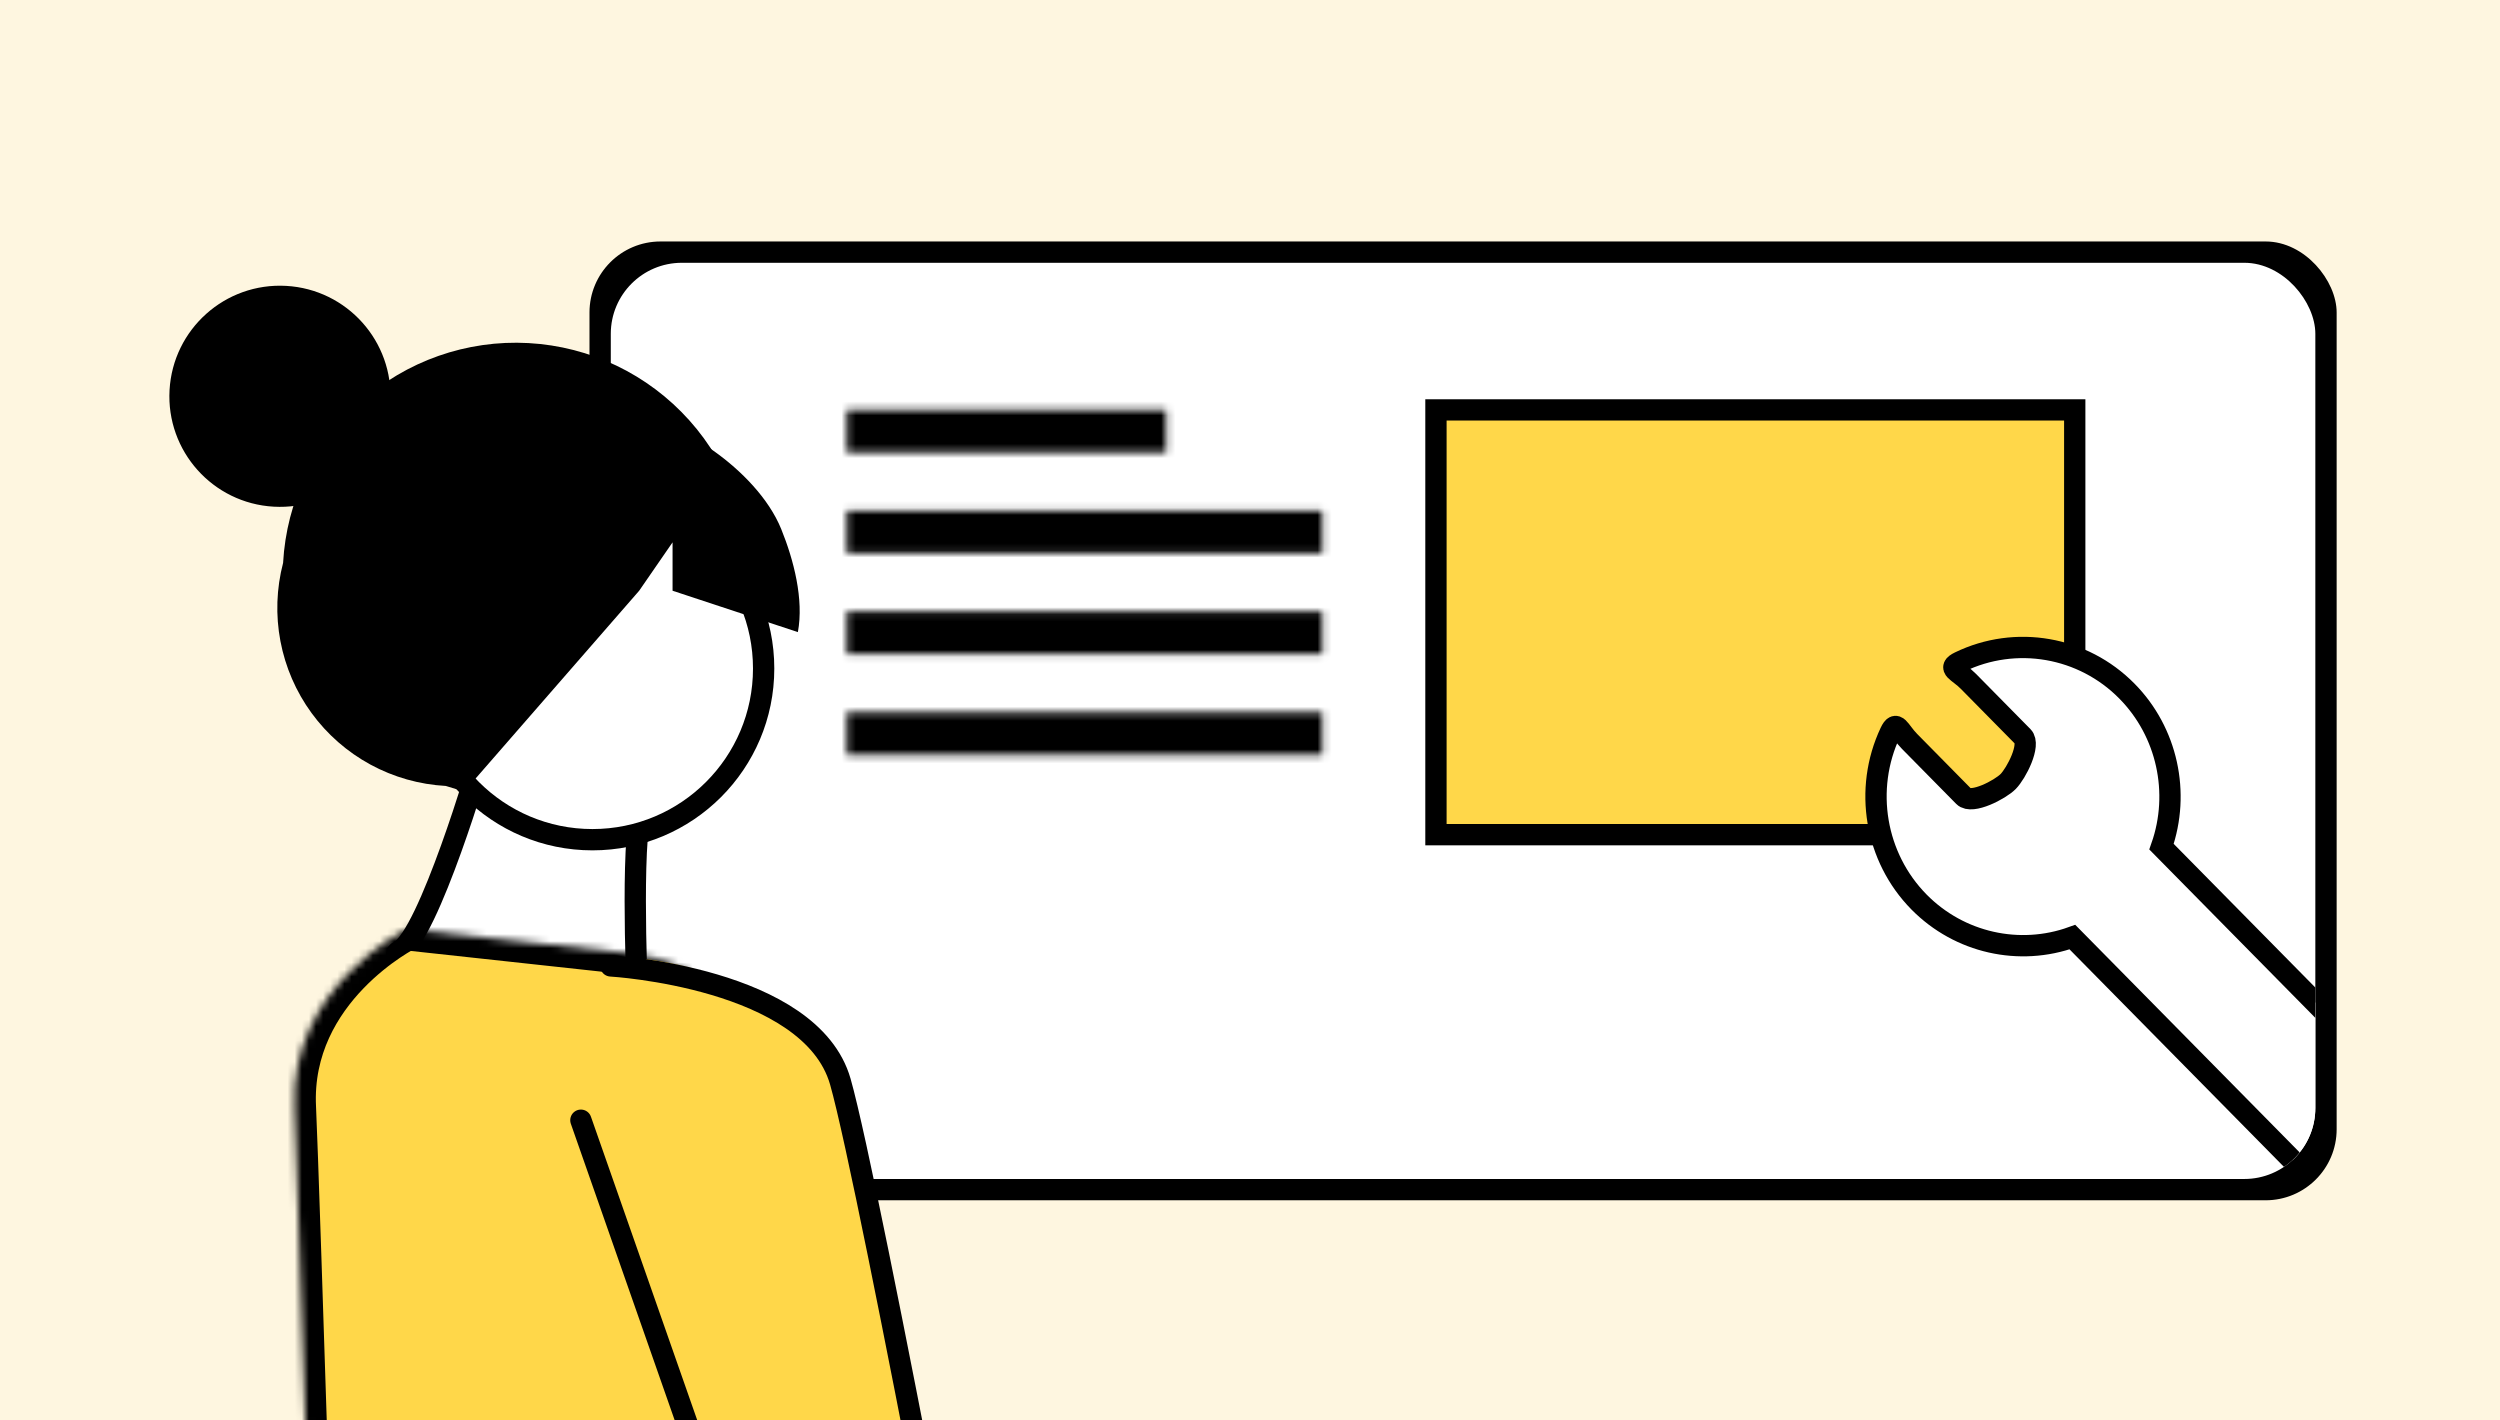 <svg width="352" height="200" viewBox="0 0 352 200" fill="none" xmlns="http://www.w3.org/2000/svg">
<rect x="0" y="0" width="352" height="200" fill="#808080" stroke="none"/>
<g clip-path="url(#clip0)">
<rect width="352" height="200" fill="#FEF6E0"/>
<g clip-path="url(#clip1)">
<rect x="83" y="34" width="246" height="135" rx="10" fill="black"/>
<g clip-path="url(#clip2)">
<rect x="86" y="37" width="240" height="129" rx="10" fill="white"/>
<mask id="path-3-inside-1" fill="white">
<path d="M186.192 71.904H119.236V77.904H186.192V71.904Z"/>
</mask>
<path d="M186.192 71.904H119.236V77.904H186.192V71.904Z" fill="black" stroke="black" stroke-width="6" stroke-linecap="round" mask="url(#path-3-inside-1)"/>
<mask id="path-4-inside-2" fill="white">
<path d="M186.192 100.287H119.236V106.287H186.192V100.287Z"/>
</mask>
<path d="M186.192 100.287H119.236V106.287H186.192V100.287Z" fill="black" stroke="black" stroke-width="6" stroke-linecap="round" mask="url(#path-4-inside-2)"/>
<mask id="path-5-inside-3" fill="white">
<path d="M186.192 86.096H119.236V92.096H186.192V86.096Z"/>
</mask>
<path d="M186.192 86.096H119.236V92.096H186.192V86.096Z" fill="black" stroke="black" stroke-width="6" stroke-linecap="round" mask="url(#path-5-inside-3)"/>
<rect x="202.182" y="117.521" width="59.808" height="89.941" transform="rotate(-90 202.182 117.521)" fill="#FFD749" stroke="black" stroke-width="3" stroke-linecap="round"/>
<mask id="path-7-inside-4" fill="white">
<path d="M164.207 57.713H119.236V63.713H164.207V57.713Z"/>
</mask>
<path d="M164.207 57.713H119.236V63.713H164.207V57.713Z" fill="black" stroke="black" stroke-width="6" stroke-linecap="round" mask="url(#path-7-inside-4)"/>
<path d="M266.157 103.109C267.025 101.26 267.398 102.894 268.851 104.374L276.5 112.133C277.621 113.27 281.626 111.176 282.747 110.039C283.899 108.87 285.964 104.872 284.811 103.703L277.162 95.944C275.723 94.484 274.072 94.102 275.914 93.21C283.818 89.379 293.284 91.028 299.475 97.314C305.161 103.079 306.998 111.647 304.341 119.213L337.424 152.77C344.878 150.075 353.327 151.938 359.013 157.706C365.207 163.989 366.833 173.594 363.059 181.606C362.178 183.48 361.8 181.796 360.364 180.34L352.715 172.581C351.56 171.415 347.618 173.506 346.469 174.678C345.317 175.841 343.243 179.828 344.404 181.011L352.053 188.771C353.492 190.23 355.144 190.613 353.301 191.504C350.463 192.88 347.422 193.548 344.401 193.548C339.018 193.548 333.708 191.424 329.743 187.4C324.054 181.635 322.221 173.067 324.877 165.501L291.794 131.944C284.343 134.636 275.891 132.776 270.202 127.008C264.008 120.725 262.382 111.12 266.157 103.109Z" fill="white" stroke="black" stroke-width="3" stroke-linecap="round"/>
</g>
<path d="M67.7 106.703C67.7 106.703 60.364 131.854 56.173 133.949C51.981 136.045 89.707 139.189 89.707 139.189C89.707 139.189 88.659 115.087 90.755 112.991C92.85 110.895 67.7 106.703 67.7 106.703Z" fill="white" stroke="black" stroke-width="3" stroke-linecap="round"/>
<mask id="path-10-inside-5" fill="white">
<path d="M57.219 130.807L88.712 134.23C93.572 134.758 98.141 136.809 101.767 140.089C105.392 143.369 107.888 147.711 108.899 152.494L121.143 210.45C121.143 210.45 125.335 268.086 116.951 271.23C108.568 274.374 97.04 258.655 81.322 260.75C65.603 262.846 45.168 267.562 45.168 267.562C45.168 267.562 41.923 164.395 41.5 155.957C40.655 139.088 57.219 130.807 57.219 130.807Z"/>
</mask>
<path d="M57.219 130.807L88.712 134.23C93.572 134.758 98.141 136.809 101.767 140.089C105.392 143.369 107.888 147.711 108.899 152.494L121.143 210.45C121.143 210.45 125.335 268.086 116.951 271.23C108.568 274.374 97.04 258.655 81.322 260.75C65.603 262.846 45.168 267.562 45.168 267.562C45.168 267.562 41.923 164.395 41.5 155.957C40.655 139.088 57.219 130.807 57.219 130.807Z" fill="#FFD749" stroke="black" stroke-width="6" stroke-linecap="round" mask="url(#path-10-inside-5)"/>
<path d="M81.643 139.72L91.011 135.055C91.011 135.055 114.129 137.624 118.32 152.295C122.512 166.966 141.375 268.616 141.375 268.616L123.56 276.999L98.409 215.171L81.643 139.72Z" fill="#FFD749"/>
<path d="M86 136C86 136 114.128 137.625 118.32 152.296C122.512 166.967 141.374 268.617 141.374 268.617L123.56 277L81.789 157.726" stroke="black" stroke-width="3" stroke-linecap="round"/>
<path d="M72.365 113.579L62.766 110.661C59.051 110.457 55.429 109.43 52.16 107.654C48.892 105.878 46.059 103.398 43.866 100.393C41.674 97.388 40.177 93.933 39.484 90.278C38.791 86.624 38.919 82.861 39.859 79.261C40.335 70.575 44.243 62.433 50.723 56.628C57.202 50.822 65.722 47.829 74.409 48.305L74.409 48.305C83.096 48.782 91.237 52.69 97.043 59.169C102.848 65.649 105.842 74.169 105.365 82.856L105.365 82.856C109.806 102.369 91.512 119.401 72.365 113.579Z" fill="black"/>
<path d="M83.419 118.23C96.73 118.23 107.521 107.439 107.521 94.128C107.521 80.817 96.73 70.025 83.419 70.025C70.108 70.025 59.316 80.817 59.316 94.128C59.316 107.439 70.108 118.23 83.419 118.23Z" fill="white" stroke="black" stroke-width="3" stroke-linecap="round"/>
<path d="M38.544 71.341C47.129 71.823 54.479 65.254 54.961 56.669C55.443 48.084 48.874 40.733 40.289 40.252C31.704 39.77 24.354 46.339 23.872 54.924C23.39 63.509 29.959 70.859 38.544 71.341Z" fill="black"/>
<path d="M67.069 57.81L88.243 55.128L100.499 63.5C104.322 66.206 108.24 70.159 109.999 74.5C111.758 78.841 113.202 84.397 112.341 89L94.697 83.175L94.697 76.361L89.996 83.175L65.863 110.877L53.678 102.12L43.403 83.833L67.069 57.81Z" fill="black"/>
</g>
</g>
<defs>
<clipPath id="clip0">
<rect width="352" height="200" fill="white"/>
</clipPath>
<clipPath id="clip1">
<rect width="306" height="246" fill="white" transform="translate(23 34)"/>
</clipPath>
<clipPath id="clip2">
<rect x="86" y="37" width="240" height="129" rx="10" fill="white"/>
</clipPath>
</defs>
</svg>
